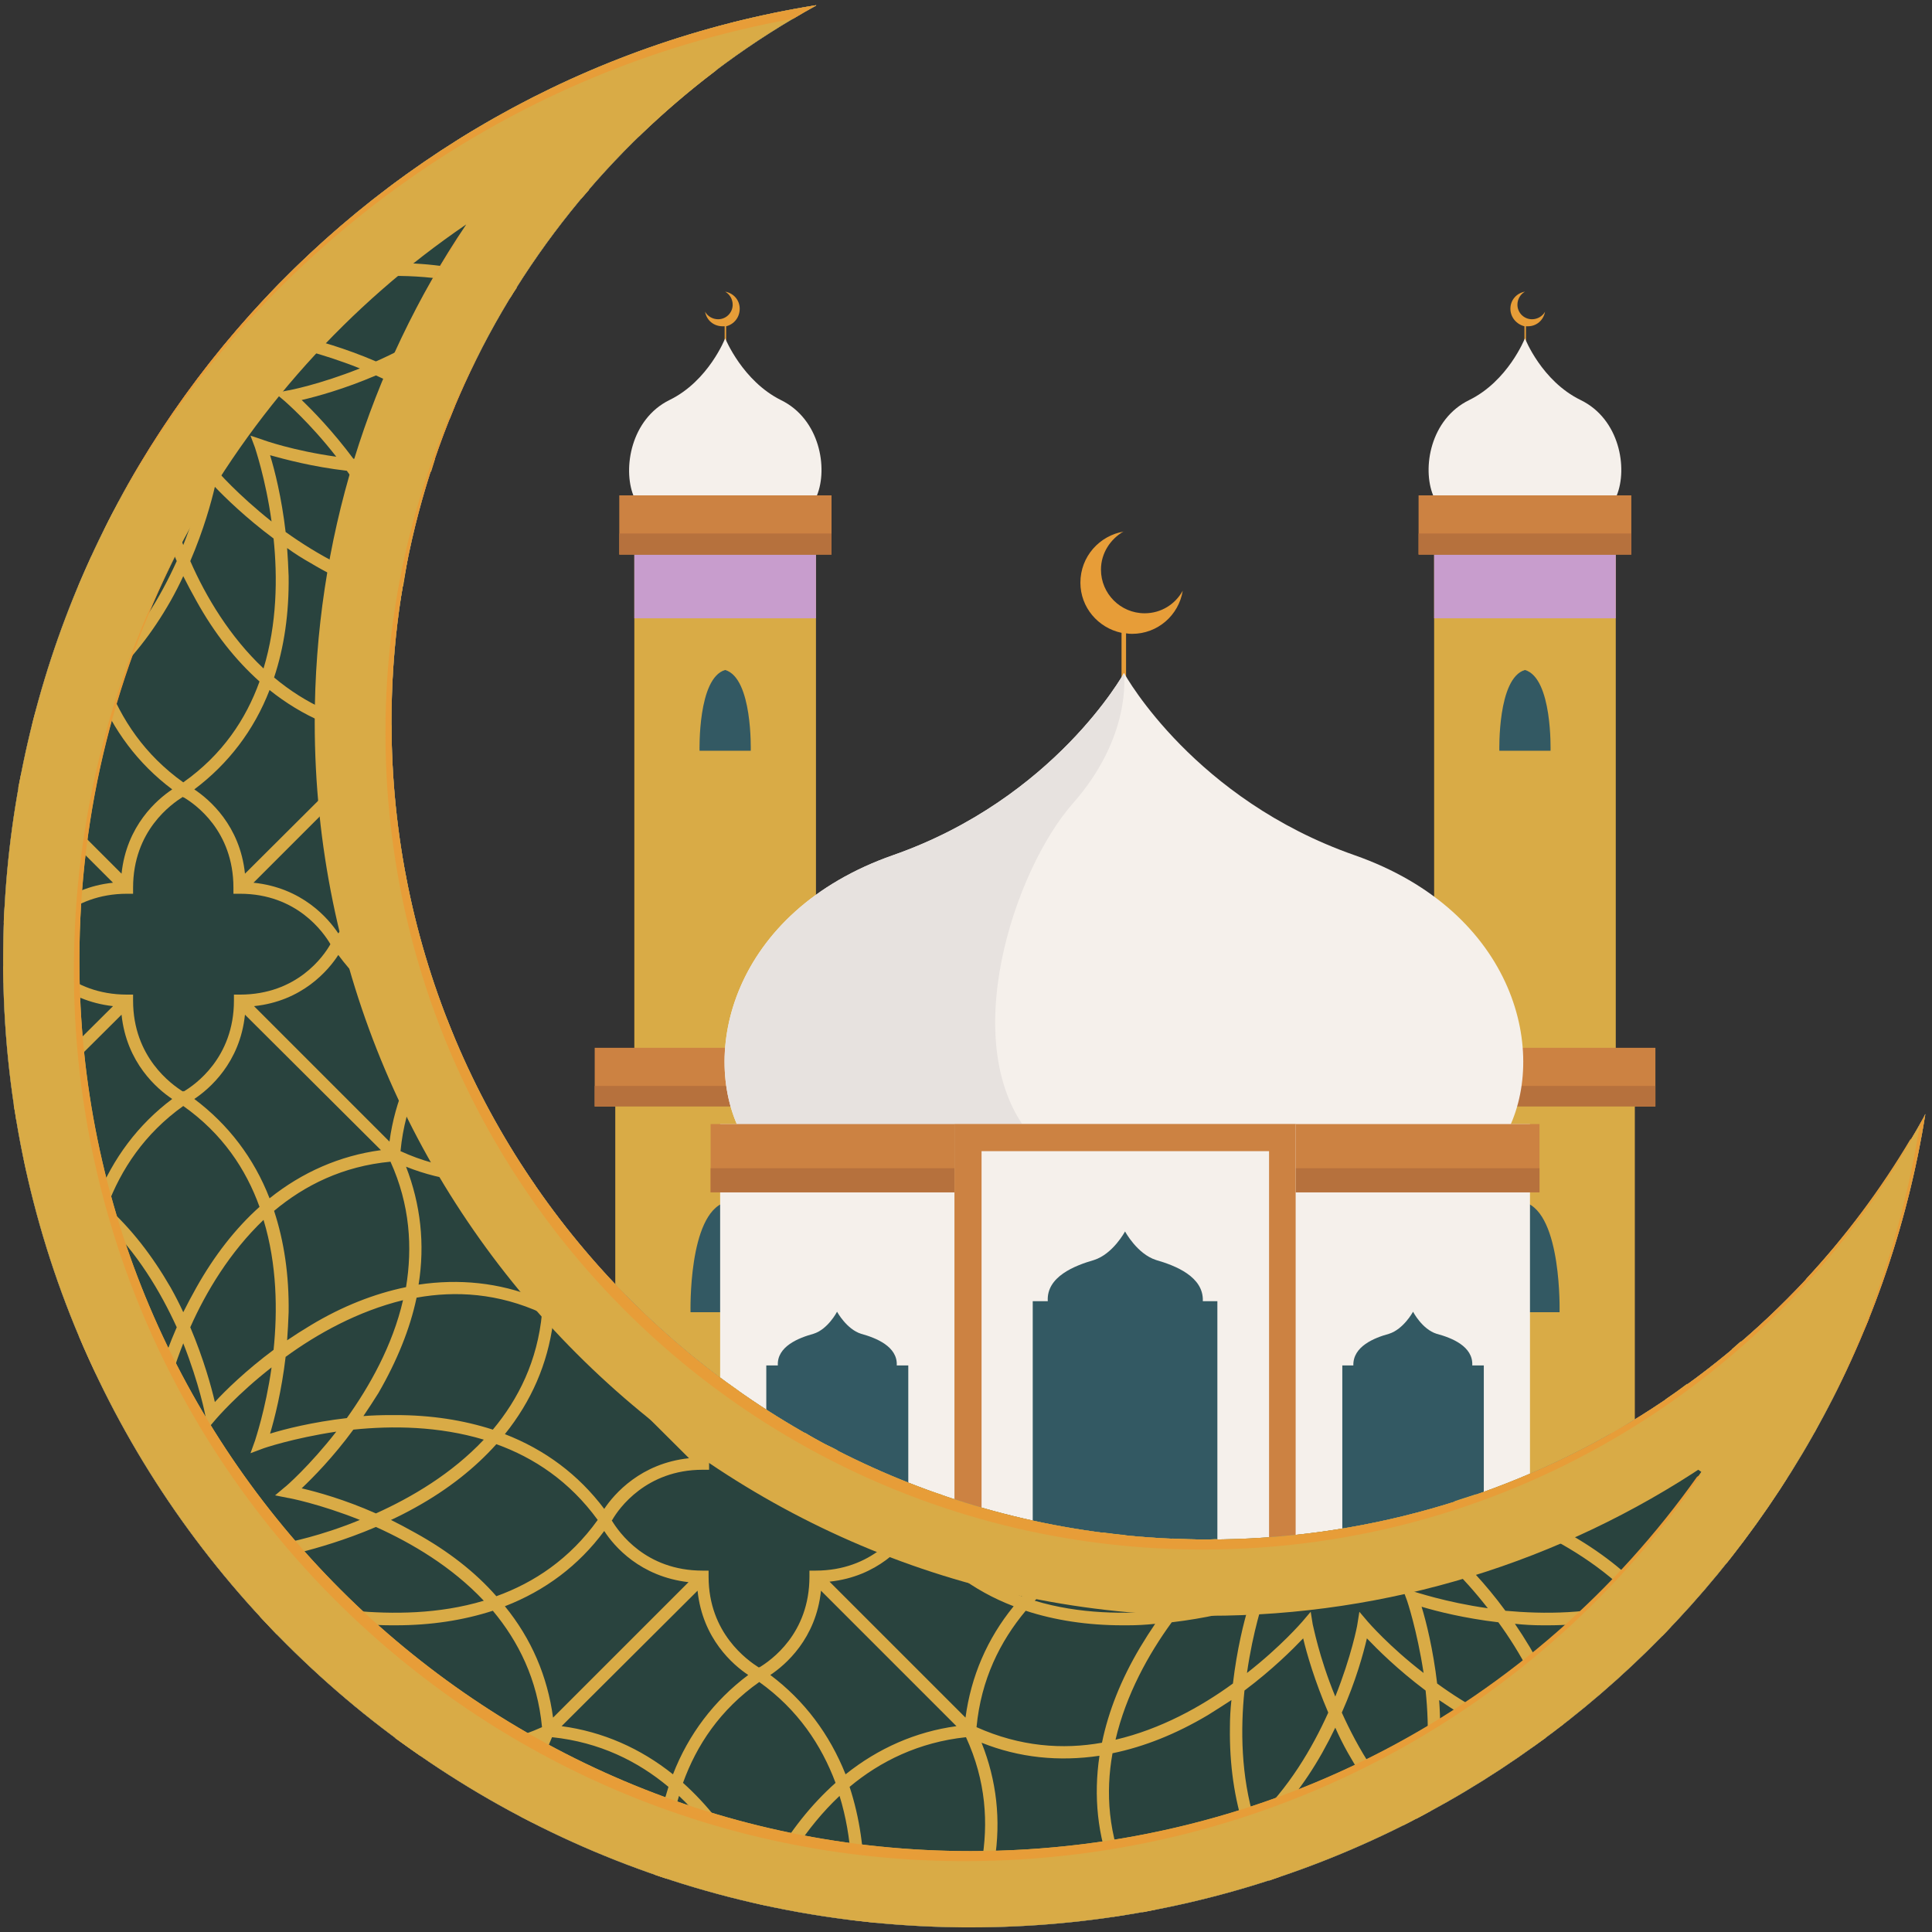 <svg width="261" height="261" viewBox="0 0 261 261" fill="none" xmlns="http://www.w3.org/2000/svg">
<rect x="0" y="0" width="261" height="261" fill="#333333" stroke="none"/>
<mask id="mask0_2176_1753" style="mask-type:luminance" maskUnits="userSpaceOnUse" x="65" y="21" width="164" height="192">
<path d="M228.596 212.953H65.977V21.146H228.596V212.953Z" fill="white"/>
</mask>
<g mask="url(#mask0_2176_1753)">
<path d="M208.722 42.112C208.383 42.722 207.705 43.129 206.96 43.129C205.875 43.129 204.994 42.247 204.994 41.163C204.994 40.417 205.401 39.739 206.011 39.4C204.858 39.604 204.045 40.553 204.045 41.705C204.045 42.857 204.858 43.806 205.943 44.078V46.314H206.146V44.078C206.237 44.078 206.327 44.078 206.417 44.078C207.57 44.078 208.519 43.264 208.722 42.112Z" fill="url(#paint0_linear_2176_1753)"/>
<path d="M193.606 66.921H218.415C219.906 63.261 218.821 56.618 213.534 54.042C208.247 51.467 206.01 45.705 206.01 45.705C205.942 45.841 203.706 51.467 198.486 54.042C193.199 56.618 192.115 63.261 193.606 66.921Z" fill="#F5F0EB"/>
<path style="mix-blend-mode:screen" opacity="0.6" d="M207.637 51.67C209.535 54.72 211.501 62.786 208.993 66.921H218.415C219.906 63.261 218.822 56.618 213.534 54.042C208.247 51.467 206.01 45.705 206.01 45.705C206.01 45.841 205.739 48.62 207.637 51.67Z" fill="url(#paint1_radial_2176_1753)"/>
<path d="M193.741 143.042H218.279V74.92H193.741V143.042Z" fill="#D9AB46"/>
<path style="mix-blend-mode:multiply" d="M193.741 83.528H218.279V74.92H193.741V83.528Z" fill="url(#paint2_linear_2176_1753)"/>
<path d="M188.387 149.481H223.634V141.551H188.387V149.481Z" fill="#CC8242"/>
<path d="M188.387 149.48H223.634V146.701H188.387V149.48Z" fill="#B6713D"/>
<path d="M191.641 74.918H220.381V66.92H191.641V74.918Z" fill="#CC8242"/>
<path d="M191.641 74.919H220.381V72.072H191.641V74.919Z" fill="#B6713D"/>
<path d="M191.166 254.07H220.855V149.48H191.166V254.07Z" fill="#D9AB46"/>
<path d="M206.01 90.51C209.738 91.594 209.467 101.423 209.467 101.423H206.01H202.553C202.553 101.423 202.282 91.594 206.01 90.51Z" fill="#335963"/>
<path d="M206.01 162.428C211.026 163.987 210.687 177.272 210.687 177.272H206.01H201.333C201.333 177.272 200.994 163.987 206.01 162.428Z" fill="#335963"/>
<path d="M95.252 42.112C95.591 42.722 96.269 43.129 97.014 43.129C98.099 43.129 98.98 42.247 98.98 41.163C98.98 40.417 98.573 39.739 97.963 39.4C99.116 39.604 99.929 40.553 99.929 41.705C99.929 42.857 99.183 43.806 98.099 44.078V46.314H97.895V44.078C97.805 44.078 97.715 44.078 97.624 44.078C96.404 44.078 95.455 43.264 95.252 42.112Z" fill="url(#paint3_linear_2176_1753)"/>
<path d="M110.368 66.921H85.559C84.136 63.261 85.221 56.618 90.44 54.042C95.727 51.467 97.964 45.705 97.964 45.705C98.032 45.841 100.336 51.467 105.488 54.042C110.775 56.618 111.859 63.261 110.368 66.921Z" fill="#F5F0EB"/>
<path style="mix-blend-mode:screen" opacity="0.6" d="M96.337 51.67C94.439 54.72 92.473 62.786 94.981 66.921H85.559C84.136 63.261 85.221 56.618 90.44 54.042C95.727 51.467 97.964 45.705 97.964 45.705C97.964 45.841 98.235 48.62 96.337 51.67Z" fill="url(#paint4_radial_2176_1753)"/>
<path d="M110.232 143.042H85.694V74.92H110.232V143.042Z" fill="#D9AB46"/>
<path style="mix-blend-mode:multiply" d="M110.232 83.528H85.694V74.92H110.232V83.528Z" fill="url(#paint5_linear_2176_1753)"/>
<path d="M115.587 149.481H80.34V141.551H115.587V149.481Z" fill="#CC8242"/>
<path d="M115.587 149.48H80.34V146.701H115.587V149.48Z" fill="#B6713D"/>
<path d="M112.334 74.918H83.661V66.92H112.334V74.918Z" fill="#CC8242"/>
<path d="M112.334 74.919H83.661V72.072H112.334V74.919Z" fill="#B6713D"/>
<path d="M112.808 254.07H83.119V149.48H112.808V254.07Z" fill="#D9AB46"/>
<path d="M97.963 90.51C94.235 91.594 94.506 101.423 94.506 101.423H97.963H101.42C101.42 101.423 101.691 91.594 97.963 90.51Z" fill="#335963"/>
<path d="M97.963 162.428C92.947 163.987 93.286 177.272 93.286 177.272H97.963H102.64C102.64 177.272 102.979 163.987 97.963 162.428Z" fill="#335963"/>
<path d="M206.689 210.215H97.286V151.854H206.689V210.215Z" fill="#F5F0EB"/>
<path d="M159.782 79.799C158.765 81.629 156.867 82.85 154.63 82.85C151.377 82.85 148.733 80.206 148.733 76.952C148.733 74.716 150.021 72.817 151.783 71.801C151.783 71.801 151.806 71.801 151.851 71.801C148.53 72.343 145.954 75.19 145.954 78.715C145.954 82.036 148.327 84.815 151.512 85.493V92.068H152.122V85.561C152.394 85.606 152.665 85.629 152.936 85.629C156.393 85.629 159.24 83.121 159.782 79.799Z" fill="url(#paint6_linear_2176_1753)"/>
<path d="M203.299 153.48H100.336C94.303 142.635 98.777 123.181 120.671 115.521C142.497 107.862 151.851 90.916 151.851 90.916C151.806 90.916 151.806 90.916 151.851 90.916C152.122 91.458 161.476 107.997 182.964 115.521C204.858 123.181 209.399 142.635 203.299 153.48Z" fill="#F5F0EB"/>
<path d="M144.937 108.54C137.074 117.419 129.008 141.279 139.311 153.48H100.336C94.303 142.635 98.777 123.181 120.671 115.521C142.497 107.862 151.851 90.916 151.851 90.916C151.806 90.916 151.806 90.916 151.851 90.916C151.851 91.323 152.868 99.525 144.937 108.54Z" fill="#E7E2DF"/>
<path d="M207.976 161.072H95.998V151.854H207.976V161.072Z" fill="#CC8242"/>
<path d="M207.976 161.072H95.998V157.818H207.976V161.072Z" fill="#B6713D"/>
<path d="M198.893 184.458C199.028 181.882 196.114 180.73 194.08 180.188C192.114 179.577 190.894 177.205 190.894 177.205C190.894 177.205 189.606 179.577 187.641 180.188C185.675 180.73 182.76 181.882 182.828 184.458H181.337V213.13H190.894H200.452V184.458H198.893Z" fill="#335963"/>
<path d="M121.145 184.458C121.281 181.882 118.298 180.73 116.333 180.188C114.367 179.577 113.079 177.205 113.079 177.205C113.079 177.205 111.859 179.577 109.893 180.188C107.927 180.73 104.945 181.882 105.081 184.458H103.521V213.13H113.079H122.704V184.458H121.145Z" fill="#335963"/>
<path d="M175.033 225.06H128.94V151.854H175.033V225.06Z" fill="#F5F0EB"/>
<path d="M162.493 175.781C162.629 172.46 158.765 170.969 156.189 170.223C153.614 169.41 151.987 166.359 151.987 166.359C151.987 166.359 150.36 169.41 147.784 170.223C145.208 170.969 141.345 172.46 141.548 175.781H139.515V213.266H151.987H164.459V175.781H162.493Z" fill="#335963"/>
<path d="M128.94 151.854V225.06H132.601V155.514H171.441V225.06H175.033V151.854H128.94Z" fill="#CC8242"/>
</g>
<path d="M259.83 151.039C240.986 184.999 204.79 207.977 163.239 207.977C102.301 207.977 52.887 158.563 52.887 97.558C52.887 55.803 76.069 19.471 110.232 0.763C110.232 0.718 110.255 0.695 110.3 0.695C48.007 10.659 0.423 64.615 0.423 129.755C0.423 201.877 58.92 260.374 131.109 260.374C196.182 260.374 250.137 212.79 260.101 150.497C260.011 150.678 259.921 150.858 259.83 151.039Z" fill="#F2F0DD"/>
<path d="M259.83 151.039C240.986 184.999 204.79 207.977 163.239 207.977C102.301 207.977 52.887 158.563 52.887 97.558C52.887 55.803 76.069 19.471 110.232 0.763C110.232 0.718 110.255 0.695 110.3 0.695C48.007 10.659 0.423 64.615 0.423 129.755C0.423 201.877 58.92 260.374 131.109 260.374C196.182 260.374 250.137 212.79 260.101 150.497C260.011 150.678 259.921 150.858 259.83 151.039Z" fill="#29433E"/>
<path fill-rule="evenodd" clip-rule="evenodd" d="M241.461 199.64C238.93 203.616 236.219 207.435 233.327 211.095C230.548 213.603 227.43 215.569 223.837 216.992C224.515 217.874 225.125 218.823 225.735 219.772C225.396 220.178 224.99 220.585 224.583 220.992C223.86 219.772 223.046 218.642 222.143 217.602C218.211 218.89 213.805 219.568 209.06 219.568C208.835 219.568 208.631 219.568 208.45 219.568C207.14 219.568 205.875 219.5 204.655 219.365C205.332 220.359 206.01 221.421 206.688 222.551C208.722 226.008 210.213 229.465 211.23 232.922C210.732 233.283 210.235 233.645 209.738 234.006C208.247 228.312 205.332 223.161 202.418 219.161C197.808 218.619 194.08 217.67 192.047 217.06C192.657 219.026 193.606 222.822 194.148 227.431C198.147 230.346 203.163 233.193 208.857 234.752C208.27 235.158 207.682 235.565 207.095 235.972C203.932 235.023 200.746 233.599 197.537 231.701C196.453 231.024 195.413 230.346 194.419 229.668C194.51 230.888 194.555 232.131 194.555 233.396C194.623 237.463 194.148 241.191 193.267 244.648C192.634 245.01 191.979 245.371 191.301 245.733C193.064 239.7 193.131 233.532 192.589 228.38C188.793 225.533 186.082 222.822 184.658 221.331C184.184 223.364 183.167 227.092 181.269 231.362C183.438 236.175 186.556 241.462 191.098 245.8C190.601 246.072 190.081 246.343 189.539 246.614C186.76 243.902 184.252 240.649 182.083 236.785C181.45 235.655 180.885 234.526 180.388 233.396C179.846 234.526 179.258 235.655 178.626 236.785C176.185 241.123 173.271 244.784 170.085 247.631C170.831 249.664 171.78 251.63 172.932 253.528C172.435 253.708 171.938 253.889 171.441 254.07C170.356 252.375 169.475 250.681 168.729 248.783C164.256 252.375 159.24 254.544 153.681 255.29L156.325 257.934C155.647 258.069 154.992 258.205 154.359 258.34L152.529 256.51C152.393 257.256 152.19 257.934 152.055 258.679C151.512 258.77 150.947 258.86 150.36 258.95C150.631 257.73 150.902 256.51 151.038 255.154C145.141 252.511 139.379 252.172 134.024 253.121C133.55 255.493 132.736 257.934 131.719 260.374C131.494 260.374 131.29 260.374 131.109 260.374C130.703 260.374 130.296 260.374 129.889 260.374C130.838 258.205 131.652 255.9 132.262 253.46C126.975 254.68 122.23 257.12 118.298 259.764C117.146 259.628 115.994 259.493 114.841 259.357C115.316 254.273 115.18 248.308 113.418 242.615C108.809 246.953 105.623 252.308 103.454 257.12C103.499 257.256 103.567 257.369 103.657 257.459C102.934 257.324 102.234 257.165 101.556 256.985C99.454 252.24 96.269 246.885 91.727 242.615C90.575 246.343 90.1 250.206 90.033 253.799C89.49 253.618 88.948 253.437 88.406 253.257C88.541 248.986 89.151 244.987 90.304 241.394C86.169 237.937 81.017 235.362 74.578 234.684C72.816 238.683 72.07 242.547 72.07 246.275C71.528 246.004 70.986 245.733 70.443 245.461C70.579 242.072 71.189 238.683 72.477 235.429C67.461 237.395 62.174 238.005 56.751 237.192C55.576 236.378 54.424 235.565 53.294 234.752C53.701 234.842 54.085 234.932 54.446 235.023C53.023 228.922 49.905 223.432 46.855 219.161C42.178 218.619 38.449 217.67 36.484 217.06C36.755 217.941 37.094 219.297 37.433 220.856C36.664 220.043 35.896 219.229 35.128 218.416C34.721 216.992 34.45 216.111 34.45 216.043L33.84 214.417L35.467 215.027C35.602 215.027 39.602 216.45 45.431 217.264C41.839 212.654 38.585 209.875 38.449 209.807L37.161 208.655L38.856 208.384C38.992 208.316 43.194 207.57 48.617 205.334C43.194 203.165 38.992 202.351 38.856 202.351L37.161 202.012L38.449 200.928C38.585 200.86 41.839 198.013 45.431 193.404C39.602 194.285 35.602 195.641 35.467 195.708L33.84 196.318L34.45 194.624C34.45 194.556 35.874 190.489 36.687 184.727C32.078 188.32 29.299 191.574 29.231 191.641L28.078 192.997L27.74 191.235C27.74 191.167 26.926 186.964 24.757 181.474C22.588 186.964 21.775 191.167 21.775 191.235L21.436 192.997L20.351 191.641C20.216 191.574 17.436 188.32 12.827 184.727C12.895 185.066 12.963 185.405 13.031 185.744C12.217 184.072 11.449 182.378 10.726 180.66C10.636 179.576 10.59 178.446 10.59 177.271C10.523 172.255 11.2 167.714 12.556 163.579C9.98 161.41 6.998 159.648 3.609 158.427C3.473 157.817 3.338 157.207 3.202 156.597C6.727 157.75 10.116 159.444 13.098 161.884C15.267 156.462 18.657 151.92 23.266 148.463C21.232 147.108 17.098 143.583 16.42 137.076L2.185 151.242C2.117 150.632 1.982 149.955 1.846 149.277L15.267 135.923C8.76 135.178 5.235 131.111 3.88 129.009C2.795 130.433 1.711 131.653 0.491 132.805C0.491 132.06 0.423 131.314 0.423 130.568C1.304 129.619 2.117 128.67 2.931 127.586C2.185 126.501 1.372 125.552 0.491 124.671C0.536 123.948 0.581 123.203 0.626 122.434C1.779 123.587 2.863 124.739 3.88 126.095C5.235 124.061 8.76 119.926 15.267 119.249L2.456 106.438C2.592 105.805 2.727 105.15 2.863 104.472L16.42 118.028C17.098 111.521 21.232 107.997 23.266 106.641C18.657 103.184 15.267 98.642 13.098 93.22C10.387 95.389 7.405 97.016 4.287 98.168C4.422 97.535 4.58 96.903 4.761 96.27C7.676 95.05 10.252 93.423 12.556 91.525C11.268 87.797 10.658 83.594 10.59 79.121C11.178 77.765 11.765 76.432 12.353 75.121C12.082 79.799 12.353 85.153 13.912 90.305C18.521 86.035 21.707 80.612 23.876 75.799C21.978 71.529 20.961 67.801 20.487 65.767C19.267 67.055 17.03 69.224 14.047 71.597C14.657 70.309 15.335 69.021 16.013 67.801C18.724 65.361 20.283 63.531 20.351 63.463L21.436 62.175L21.775 63.87C21.775 64.005 22.588 68.208 24.757 73.63C26.926 68.208 27.74 64.005 27.74 63.87L28.078 62.175L29.231 63.463C29.299 63.598 32.078 66.784 36.687 70.445C35.874 64.615 34.45 60.548 34.45 60.48L33.84 58.853L35.467 59.396C35.602 59.464 39.602 60.887 45.431 61.7C41.839 57.091 38.585 54.312 38.449 54.176L37.161 53.092L38.856 52.753C38.992 52.753 43.194 51.94 48.617 49.77C43.194 47.601 38.992 46.788 38.856 46.788L37.161 46.449L38.449 45.297C38.585 45.229 41.839 42.45 45.431 37.841C41.025 38.451 37.704 39.4 36.212 39.874C36.981 39.061 37.772 38.27 38.585 37.502C40.618 36.959 43.533 36.349 46.855 35.943C49.091 32.892 51.261 29.164 52.887 25.029C53.701 24.419 54.514 23.877 55.328 23.335C54.311 26.385 52.955 29.503 51.125 32.553C50.447 33.683 49.769 34.745 49.091 35.739C50.266 35.649 51.509 35.581 52.819 35.536C53.045 35.536 53.249 35.536 53.43 35.536C58.242 35.536 62.58 36.214 66.579 37.502C70.037 33.367 72.612 28.215 73.222 21.776C69.155 19.946 65.156 19.2 61.292 19.268C62.106 18.726 62.942 18.206 63.8 17.709C66.783 17.98 69.698 18.59 72.477 19.675C71.731 17.777 71.257 15.743 70.918 13.777C71.415 13.506 71.912 13.235 72.409 12.964C72.748 15.404 73.426 17.912 74.578 20.42C81.017 19.81 86.169 17.234 90.304 13.71C89.558 11.337 89.016 8.829 88.677 6.118C89.219 5.937 89.761 5.756 90.304 5.576C90.575 7.88 90.982 10.253 91.727 12.557C94.71 9.643 97.082 6.321 99.048 3C99.793 2.864 100.539 2.661 101.285 2.525C101.149 2.797 101.014 3.068 100.81 3.339C99.545 5.598 98.167 7.677 96.675 9.575C93.083 12.286 89.626 15.269 86.372 18.387C83.119 20.217 79.594 21.437 75.866 21.912L79.594 25.64C79.233 26.046 78.871 26.453 78.509 26.86L74.714 23.064C73.968 28.622 71.799 33.706 68.206 38.112C68.749 38.315 69.291 38.654 69.833 38.857C69.494 39.332 69.223 39.739 68.952 40.213C68.319 39.942 67.687 39.693 67.054 39.467C64.207 42.721 60.547 45.568 56.141 48.008C55.011 48.641 53.904 49.228 52.819 49.77C53.904 50.268 55.011 50.832 56.141 51.465C58.039 52.55 59.801 53.702 61.428 54.922C61.202 55.51 60.976 56.074 60.75 56.617C57.497 54.109 54.04 52.143 50.786 50.719C46.516 52.55 42.788 53.566 40.754 54.041C42.245 55.464 44.957 58.243 47.736 61.971C51.125 62.31 54.921 62.446 58.784 61.971C58.604 62.559 58.423 63.146 58.242 63.734C56.683 63.87 55.056 64.005 53.43 64.005C53.249 64.005 53.045 63.982 52.819 63.937C51.509 63.937 50.266 63.892 49.091 63.802C49.769 64.796 50.447 65.858 51.125 66.987C52.819 69.834 54.107 72.749 55.056 75.596C54.853 76.816 54.65 78.104 54.446 79.324C52.955 73.224 49.905 67.801 46.855 63.598C42.178 63.056 38.449 62.039 36.484 61.497C37.094 63.463 38.043 67.191 38.585 71.868C42.855 74.918 48.278 77.968 54.379 79.46C54.311 80.002 54.175 80.544 54.107 81.087C50.108 80.138 46.041 78.511 41.974 76.07C40.844 75.438 39.782 74.76 38.788 74.037C38.879 75.257 38.947 76.522 38.992 77.833C39.059 82.849 38.382 87.458 37.026 91.525C41.161 94.982 46.312 97.558 52.752 98.236C52.797 98.145 52.842 98.032 52.887 97.897C52.887 99.524 52.91 101.128 52.955 102.709C52.887 102.099 52.684 101.489 52.616 100.879L34.247 119.249C40.822 119.926 44.347 124.061 45.702 126.095C48.142 122.773 51.261 120.062 54.785 118.028C54.853 118.571 54.989 119.181 55.056 119.723C51.938 121.621 49.091 124.129 46.651 127.586C50.379 132.805 55.192 135.991 60.276 137.821C60.321 137.776 60.366 137.731 60.411 137.686C60.682 138.454 60.976 139.2 61.292 139.923C61.112 139.877 60.953 139.832 60.818 139.787C57.293 143.922 54.717 149.073 54.107 155.513C59.869 158.156 65.495 158.495 70.647 157.682C71.189 158.54 71.754 159.376 72.341 160.19C71.663 165.206 72.138 170.561 74.578 175.983C77.832 175.712 80.746 174.899 83.39 173.747C83.751 174.153 84.135 174.56 84.542 174.967C81.831 176.187 78.916 177.136 75.866 177.542L94.235 195.844C94.642 191.709 96.472 188.727 98.302 186.829C98.754 187.145 99.206 187.461 99.658 187.778C97.76 189.743 95.794 192.929 95.794 197.742V198.555H94.913C87.321 198.555 83.593 203.775 82.712 205.334L82.644 205.401C83.593 206.96 87.186 212.18 94.913 212.18H95.726V212.993C95.726 220.653 101.014 224.313 102.505 225.262L102.573 225.194V225.262C104.132 224.313 109.351 220.72 109.351 212.993V212.18H110.164C117.892 212.18 121.552 206.96 122.433 205.401V205.334C121.552 203.775 117.892 198.555 110.164 198.555H109.351V197.742C109.351 196.183 109.148 194.827 108.741 193.539C109.419 193.946 110.029 194.353 110.707 194.692C110.774 195.031 110.842 195.437 110.91 195.844L111.588 195.166C112.13 195.392 112.65 195.641 113.147 195.912L112.062 196.996C118.569 197.674 122.094 201.809 123.45 203.842C124.128 202.961 124.873 202.148 125.619 201.402C126.161 201.606 126.704 201.741 127.314 201.944C126.274 202.984 125.303 204.114 124.399 205.334C128.195 210.621 133.007 213.807 138.023 215.637C140.938 212.383 144.598 209.536 148.936 207.096C148.982 207.051 149.027 207.028 149.072 207.028C150.089 207.164 151.038 207.299 152.055 207.367C147.852 209.468 143.446 212.315 139.786 216.247C145.818 218.077 152.122 218.077 157.342 217.602C160.121 213.807 162.9 211.095 164.391 209.672C163.035 209.333 160.866 208.723 158.291 207.842C159.917 207.932 161.567 207.977 163.239 207.977C163.578 207.977 163.917 207.909 164.323 207.909C165.476 208.181 166.221 208.384 166.289 208.384L167.984 208.655L166.628 209.807C166.56 209.875 163.307 212.654 159.714 217.264C165.476 216.45 169.543 215.027 169.678 215.027L171.305 214.417L170.695 216.043C170.695 216.179 169.272 220.246 168.458 226.008C173.067 222.415 175.847 219.161 175.914 219.094L177.067 217.738L177.338 219.433C177.406 219.568 178.151 223.771 180.388 229.193C182.557 223.771 183.371 219.568 183.371 219.433L183.642 217.738L184.794 219.094C184.862 219.161 187.641 222.415 192.318 226.008C191.437 220.246 190.081 216.179 190.013 216.043L189.403 214.417L191.03 215.027C191.166 215.027 195.233 216.45 200.994 217.264C197.402 212.654 194.148 209.875 194.08 209.807L192.725 208.655L194.487 208.384C194.555 208.316 198.757 207.57 204.248 205.334C200.994 204.046 198.215 203.232 196.453 202.826C197.402 202.487 198.351 202.216 199.367 201.877C201.265 202.487 203.706 203.3 206.417 204.452C211.162 202.283 216.584 199.098 220.923 194.488C219.77 194.149 218.618 193.878 217.466 193.675C218.211 193.268 218.957 192.861 219.702 192.455C220.516 192.658 221.329 192.861 222.143 193.133C223.227 191.867 224.199 190.489 225.057 188.998C226.052 188.32 227.023 187.62 227.972 186.897C226.888 189.337 225.532 191.574 223.837 193.743C229.26 195.844 233.801 199.233 237.258 203.842C238.004 202.758 239.36 201.063 241.461 199.64ZM50.786 48.822C55.599 46.72 61.021 43.467 65.359 38.925C59.259 37.095 53.023 37.027 47.736 37.569C44.957 41.298 42.245 44.077 40.754 45.5C42.788 45.975 46.516 46.991 50.786 48.822ZM150.699 235.023C156.799 233.599 162.29 230.549 166.56 227.431C167.102 222.822 168.051 219.026 168.661 217.06C166.696 217.67 162.9 218.619 158.291 219.161C155.173 223.432 152.122 228.922 150.699 235.023ZM131.923 233.328C137.82 235.972 143.582 236.378 148.869 235.429C149.75 231.159 151.444 226.889 154.02 222.551C154.698 221.421 155.376 220.359 156.054 219.365C154.834 219.5 153.591 219.568 152.326 219.568C152.1 219.568 151.874 219.568 151.648 219.568C146.903 219.568 142.497 218.89 138.566 217.602C135.109 221.737 132.533 226.889 131.923 233.328ZM112.062 213.671L130.432 232.04C131.177 226.482 133.346 221.398 136.939 216.992C131.448 214.891 126.907 211.434 123.45 206.825C122.094 208.858 118.569 212.993 112.062 213.671ZM68.206 193.743C73.629 195.844 78.171 199.233 81.627 203.842C82.983 201.809 86.576 197.674 93.083 196.996L74.714 178.695C73.968 184.253 71.799 189.269 68.206 193.743ZM67.054 195.098C64.207 198.284 60.547 201.199 56.141 203.639C55.011 204.272 53.904 204.837 52.819 205.334C53.904 205.876 55.011 206.463 56.141 207.096C60.547 209.536 64.207 212.383 67.054 215.637C72.138 213.807 76.95 210.621 80.746 205.334C76.95 200.114 72.138 196.928 67.054 195.098ZM73.222 177.407C67.325 174.695 61.564 174.357 56.276 175.306C55.395 179.508 53.633 183.846 51.125 188.184C50.447 189.269 49.769 190.308 49.091 191.302C50.266 191.212 51.509 191.167 52.819 191.167C53.045 191.167 53.249 191.167 53.43 191.167C58.242 191.167 62.58 191.845 66.579 193.133C70.037 188.998 72.612 183.846 73.222 177.407ZM54.853 157.614C56.819 162.698 57.429 168.053 56.548 173.543C62.038 172.73 67.393 173.272 72.477 175.306C70.511 170.222 69.901 164.867 70.782 159.376C65.292 160.19 59.937 159.648 54.853 157.614ZM52.752 156.936C46.312 157.546 41.161 160.122 37.026 163.579C38.382 167.714 39.059 172.255 38.992 177.271C38.947 178.582 38.879 179.847 38.788 181.067C39.782 180.389 40.844 179.711 41.974 179.034C46.245 176.458 50.583 174.763 54.853 173.882C55.734 168.527 55.395 162.766 52.752 156.936ZM51.464 155.377L33.094 137.076C32.417 143.583 28.282 147.108 26.248 148.463C30.858 151.92 34.315 156.462 36.416 161.884C40.822 158.36 45.906 156.123 51.464 155.377ZM34.315 135.923L52.616 154.225C53.362 148.667 55.531 143.651 59.123 139.177C53.701 137.076 49.159 133.686 45.702 129.009C44.347 131.111 40.822 135.245 34.315 135.923ZM36.416 93.22C34.315 98.642 30.858 103.184 26.248 106.641C28.282 107.997 32.417 111.521 33.094 118.028L51.464 99.727C45.906 98.981 40.822 96.745 36.416 93.22ZM25.706 75.799C27.807 80.612 31.061 86.035 35.602 90.305C37.433 84.272 37.5 77.968 36.958 72.749C33.23 69.97 30.451 67.259 29.027 65.767C28.553 67.801 27.536 71.529 25.706 75.799ZM24.757 105.692C30.044 101.964 33.23 97.151 35.06 92.067C31.807 89.153 28.96 85.56 26.52 81.154C25.887 80.025 25.299 78.917 24.757 77.833C24.26 78.917 23.695 80.025 23.062 81.154C20.555 85.56 17.708 89.153 14.454 92.067C16.352 97.151 19.538 101.964 24.757 105.692ZM24.689 147.447L24.757 147.379L24.825 147.447C26.316 146.565 31.603 142.905 31.603 135.178V134.364H32.417C40.144 134.364 43.736 129.145 44.618 127.586V127.518C43.736 126.027 40.144 120.74 32.417 120.74H31.535V119.926C31.535 112.199 26.316 108.607 24.825 107.725H24.757L24.689 107.658C23.198 108.607 17.979 112.199 17.979 119.926V120.74H17.165C9.506 120.74 5.778 125.959 4.897 127.518V127.586C5.778 129.145 9.438 134.364 17.165 134.364H17.979V135.178C17.979 142.837 23.198 146.498 24.689 147.447ZM23.876 179.305C21.707 174.56 18.521 169.137 13.912 164.799C12.082 170.832 12.014 177.136 12.556 182.355C16.284 185.134 19.063 187.845 20.487 189.404C20.961 187.371 21.978 183.643 23.876 179.305ZM26.52 173.95C28.96 169.612 31.807 165.951 35.06 163.037C33.23 157.953 30.044 153.14 24.757 149.412C19.538 153.14 16.352 157.953 14.454 163.037C17.708 165.951 20.555 169.612 23.062 173.95C23.695 175.08 24.26 176.187 24.757 177.271C25.299 176.187 25.887 175.08 26.52 173.95ZM36.958 182.355C37.5 177.136 37.433 170.832 35.602 164.799C31.061 169.137 27.807 174.56 25.706 179.305C27.536 183.643 28.553 187.371 29.027 189.404C30.451 187.845 33.23 185.134 36.958 182.355ZM46.855 191.574C49.905 187.303 53.023 181.813 54.446 175.644C48.346 177.136 42.855 180.186 38.585 183.304C38.043 187.913 37.094 191.641 36.484 193.675C38.449 193.065 42.178 192.116 46.855 191.574ZM50.786 204.452C55.599 202.283 61.021 199.098 65.359 194.488C59.259 192.658 53.023 192.59 47.736 193.133C44.957 196.928 42.245 199.64 40.754 201.063C42.788 201.538 46.516 202.555 50.786 204.452ZM47.736 217.602C53.023 218.077 59.259 218.077 65.359 216.247C61.021 211.637 55.599 208.452 50.786 206.283C46.516 208.113 42.788 209.13 40.754 209.672C42.245 211.095 44.957 213.807 47.736 217.602ZM73.222 233.328C72.612 226.889 70.037 221.737 66.579 217.602C62.58 218.89 58.242 219.568 53.43 219.568C53.249 219.568 53.045 219.568 52.819 219.568C51.509 219.568 50.266 219.5 49.091 219.365C49.769 220.359 50.447 221.421 51.125 222.551C53.633 226.889 55.395 231.159 56.276 235.429C61.564 236.378 67.325 235.972 73.222 233.328ZM74.714 232.04L93.015 213.739C86.508 212.993 82.983 208.926 81.627 206.825C78.171 211.502 73.629 214.891 68.206 216.992C71.799 221.398 73.968 226.482 74.714 232.04ZM101.081 226.279C99.048 224.923 94.913 221.398 94.235 214.891L75.866 233.193C81.424 233.938 86.508 236.175 90.914 239.7C93.015 234.277 96.472 229.736 101.081 226.279ZM112.876 240.852C110.978 235.768 107.792 230.956 102.573 227.228C97.285 230.956 94.1 235.768 92.269 240.852C95.523 243.767 98.37 247.359 100.81 251.765C101.443 252.895 102.03 254.002 102.573 255.087C103.07 254.002 103.635 252.895 104.267 251.765C106.707 247.359 109.622 243.767 112.876 240.852ZM114.231 239.7C118.637 236.175 123.721 233.938 129.212 233.193L110.91 214.891C110.232 221.398 106.097 224.923 104.064 226.279C108.673 229.736 112.062 234.277 114.231 239.7ZM130.499 234.684C124.128 235.362 118.908 237.937 114.774 241.394C116.129 245.529 116.807 250.071 116.739 255.087C116.739 256.397 116.694 257.662 116.604 258.883C117.598 258.16 118.637 257.482 119.722 256.849C124.06 254.273 128.398 252.579 132.601 251.698C133.55 246.343 133.211 240.581 130.499 234.684ZM150.292 253.121C148.259 248.037 147.716 242.682 148.53 237.192C143.039 238.005 137.684 237.463 132.601 235.429C134.634 240.513 135.244 245.868 134.363 251.359C139.854 250.477 145.208 251.087 150.292 253.121ZM168.119 247.156C166.764 243.021 166.086 238.412 166.154 233.396C166.154 232.131 166.221 230.888 166.357 229.668C165.317 230.346 164.256 231.024 163.171 231.701C158.833 234.277 154.563 235.972 150.292 236.853C149.343 242.14 149.682 247.902 152.393 253.799C158.833 253.189 163.984 250.613 168.119 247.156ZM179.439 231.362C177.609 227.092 176.524 223.364 176.05 221.331C174.626 222.822 171.915 225.533 168.119 228.38C167.577 233.599 167.645 239.903 169.475 245.936C174.084 241.598 177.27 236.175 179.439 231.362ZM220.923 216.247C216.584 211.637 211.162 208.452 206.417 206.283C202.079 208.113 198.351 209.13 196.317 209.672C197.876 211.095 200.588 213.807 203.367 217.602C208.586 218.077 214.89 218.077 220.923 216.247ZM236.309 205.334C232.514 200.114 227.769 196.928 222.685 195.098C219.77 198.284 216.11 201.199 211.772 203.639C210.642 204.272 209.535 204.837 208.45 205.334C209.535 205.876 210.642 206.463 211.772 207.096C216.11 209.536 219.77 212.383 222.685 215.637C227.769 213.807 232.514 210.621 236.309 205.334ZM235.157 181.203L245.935 191.98C245.664 192.477 245.392 192.997 245.121 193.539L233.937 182.287C234.344 181.926 234.75 181.564 235.157 181.203ZM258.136 153.818V155.648C257.639 156.733 257.074 157.84 256.441 158.97C254.001 163.308 251.086 166.968 247.9 169.883C248.917 172.73 250.408 175.509 252.51 178.085C252.284 178.672 252.035 179.237 251.764 179.779C249.595 177.203 247.765 174.289 246.545 171.035C245.664 171.713 244.782 172.255 243.901 172.865C249.324 167.036 254.069 160.664 258.136 153.818Z" fill="#D9AB46"/>
<path fill-rule="evenodd" clip-rule="evenodd" d="M260.101 150.497C250.137 212.79 196.182 260.374 131.109 260.374C58.92 260.374 0.423 201.877 0.423 129.755C0.423 64.615 48.007 10.659 110.3 0.695C110.255 0.695 110.232 0.718 110.232 0.763C76.069 19.471 52.887 55.803 52.887 97.558C52.887 158.563 102.301 207.977 163.239 207.977C204.79 207.977 240.986 184.999 259.83 151.039C259.921 150.858 260.011 150.678 260.101 150.497ZM230.548 197.81C210.958 210.96 187.641 218.28 163.239 218.28C96.675 218.28 42.516 164.121 42.516 97.558C42.516 73.156 49.837 49.838 62.987 30.317C31.061 52.075 10.726 88.611 10.726 129.755C10.726 196.047 64.749 250.071 131.109 250.071C172.186 250.071 208.789 229.736 230.548 197.81Z" fill="#D9AB46"/>
<path style="mix-blend-mode:screen" fill-rule="evenodd" clip-rule="evenodd" d="M107.182 2.525C108.199 1.915 109.216 1.305 110.232 0.763C110.232 0.718 110.255 0.695 110.3 0.695C69.156 7.27 34.383 33.096 15.539 68.614C34.179 34.519 67.597 9.643 107.182 2.525ZM260.102 150.497C260.011 150.678 259.921 150.858 259.83 151.039C240.987 184.999 204.79 207.977 163.239 207.977C102.302 207.977 52.887 158.563 52.887 97.558C52.887 79.46 57.226 62.378 64.953 47.33C56.751 62.717 52.074 80.273 52.074 98.981C52.074 159.919 101.488 209.333 162.493 209.333C204.045 209.333 240.241 186.354 259.085 152.463C259.175 152.282 259.266 152.101 259.356 151.92C257.187 165.545 252.917 178.424 246.884 190.286C253.255 178.085 257.865 164.664 260.102 150.497ZM62.242 31.74C62.151 31.785 62.061 31.853 61.97 31.944C59.846 35.197 57.881 38.541 56.073 41.975C57.971 38.451 60.027 35.039 62.242 31.74ZM131.11 250.071C64.749 250.071 10.726 196.047 10.726 129.755C10.726 109.42 15.742 90.305 24.554 73.427C15.268 90.576 9.98 110.301 9.98 131.111C9.98 197.471 64.004 251.426 130.296 251.426C171.441 251.426 208.044 231.091 229.802 199.165C229.622 199.301 229.441 199.414 229.26 199.504C207.366 230.414 171.441 250.071 131.11 250.071Z" fill="url(#paint7_linear_2176_1753)"/>
<defs>
<linearGradient id="paint0_linear_2176_1753" x1="-1152.8" y1="3284.38" x2="-1173.24" y2="3361.22" gradientUnits="userSpaceOnUse">
<stop stop-color="#E79D38"/>
<stop offset="0.16" stop-color="#AE6719"/>
<stop offset="0.43" stop-color="#E79D38"/>
<stop offset="0.65" stop-color="#F1CC67"/>
<stop offset="0.84" stop-color="#C2731B"/>
<stop offset="0.91" stop-color="#E79D38"/>
<stop offset="1" stop-color="#C2731B"/>
</linearGradient>
<radialGradient id="paint1_radial_2176_1753" cx="0" cy="0" r="1" gradientUnits="userSpaceOnUse" gradientTransform="translate(-2480.54 -551.293) rotate(180) scale(169.526 276.023)">
<stop stop-color="#DA00F9"/>
<stop offset="0.9" stop-color="#000014" stop-opacity="0"/>
</radialGradient>
<linearGradient id="paint2_linear_2176_1753" x1="-2282.04" y1="2317.41" x2="-2282.04" y2="2599.98" gradientUnits="userSpaceOnUse">
<stop stop-color="#C89DCD"/>
<stop offset="1" stop-color="white" stop-opacity="0"/>
</linearGradient>
<linearGradient id="paint3_linear_2176_1753" x1="42.434" y1="1746.66" x2="62.879" y2="1823.51" gradientUnits="userSpaceOnUse">
<stop stop-color="#E79D38"/>
<stop offset="0.16" stop-color="#AE6719"/>
<stop offset="0.43" stop-color="#E79D38"/>
<stop offset="0.65" stop-color="#F1CC67"/>
<stop offset="0.84" stop-color="#C2731B"/>
<stop offset="0.91" stop-color="#E79D38"/>
<stop offset="1" stop-color="#C2731B"/>
</linearGradient>
<radialGradient id="paint4_radial_2176_1753" cx="0" cy="0" r="1" gradientUnits="userSpaceOnUse" gradientTransform="translate(1210.17 663.914) scale(169.011 276.023)">
<stop stop-color="#DA00F9"/>
<stop offset="0.9" stop-color="#000014" stop-opacity="0"/>
</radialGradient>
<linearGradient id="paint5_linear_2176_1753" x1="-2387.03" y1="1073.14" x2="-2387.03" y2="1355.71" gradientUnits="userSpaceOnUse">
<stop stop-color="#C89DCD"/>
<stop offset="1" stop-color="white" stop-opacity="0"/>
</linearGradient>
<linearGradient id="paint6_linear_2176_1753" x1="-4205.2" y1="6514.63" x2="-4383.04" y2="7182.9" gradientUnits="userSpaceOnUse">
<stop stop-color="#E79D38"/>
<stop offset="0.16" stop-color="#AE6719"/>
<stop offset="0.43" stop-color="#E79D38"/>
<stop offset="0.65" stop-color="#F1CC67"/>
<stop offset="0.84" stop-color="#C2731B"/>
<stop offset="0.91" stop-color="#E79D38"/>
<stop offset="1" stop-color="#C2731B"/>
</linearGradient>
<linearGradient id="paint7_linear_2176_1753" x1="-1889.5" y1="6702.14" x2="-26782.8" y2="163207" gradientUnits="userSpaceOnUse">
<stop stop-color="#E79D38"/>
<stop offset="0.16" stop-color="#AE6719"/>
<stop offset="0.43" stop-color="#E79D38"/>
<stop offset="0.65" stop-color="#F1CC67"/>
<stop offset="0.84" stop-color="#C2731B"/>
<stop offset="0.91" stop-color="#E79D38"/>
<stop offset="1" stop-color="#C2731B"/>
</linearGradient>
</defs>
</svg>
